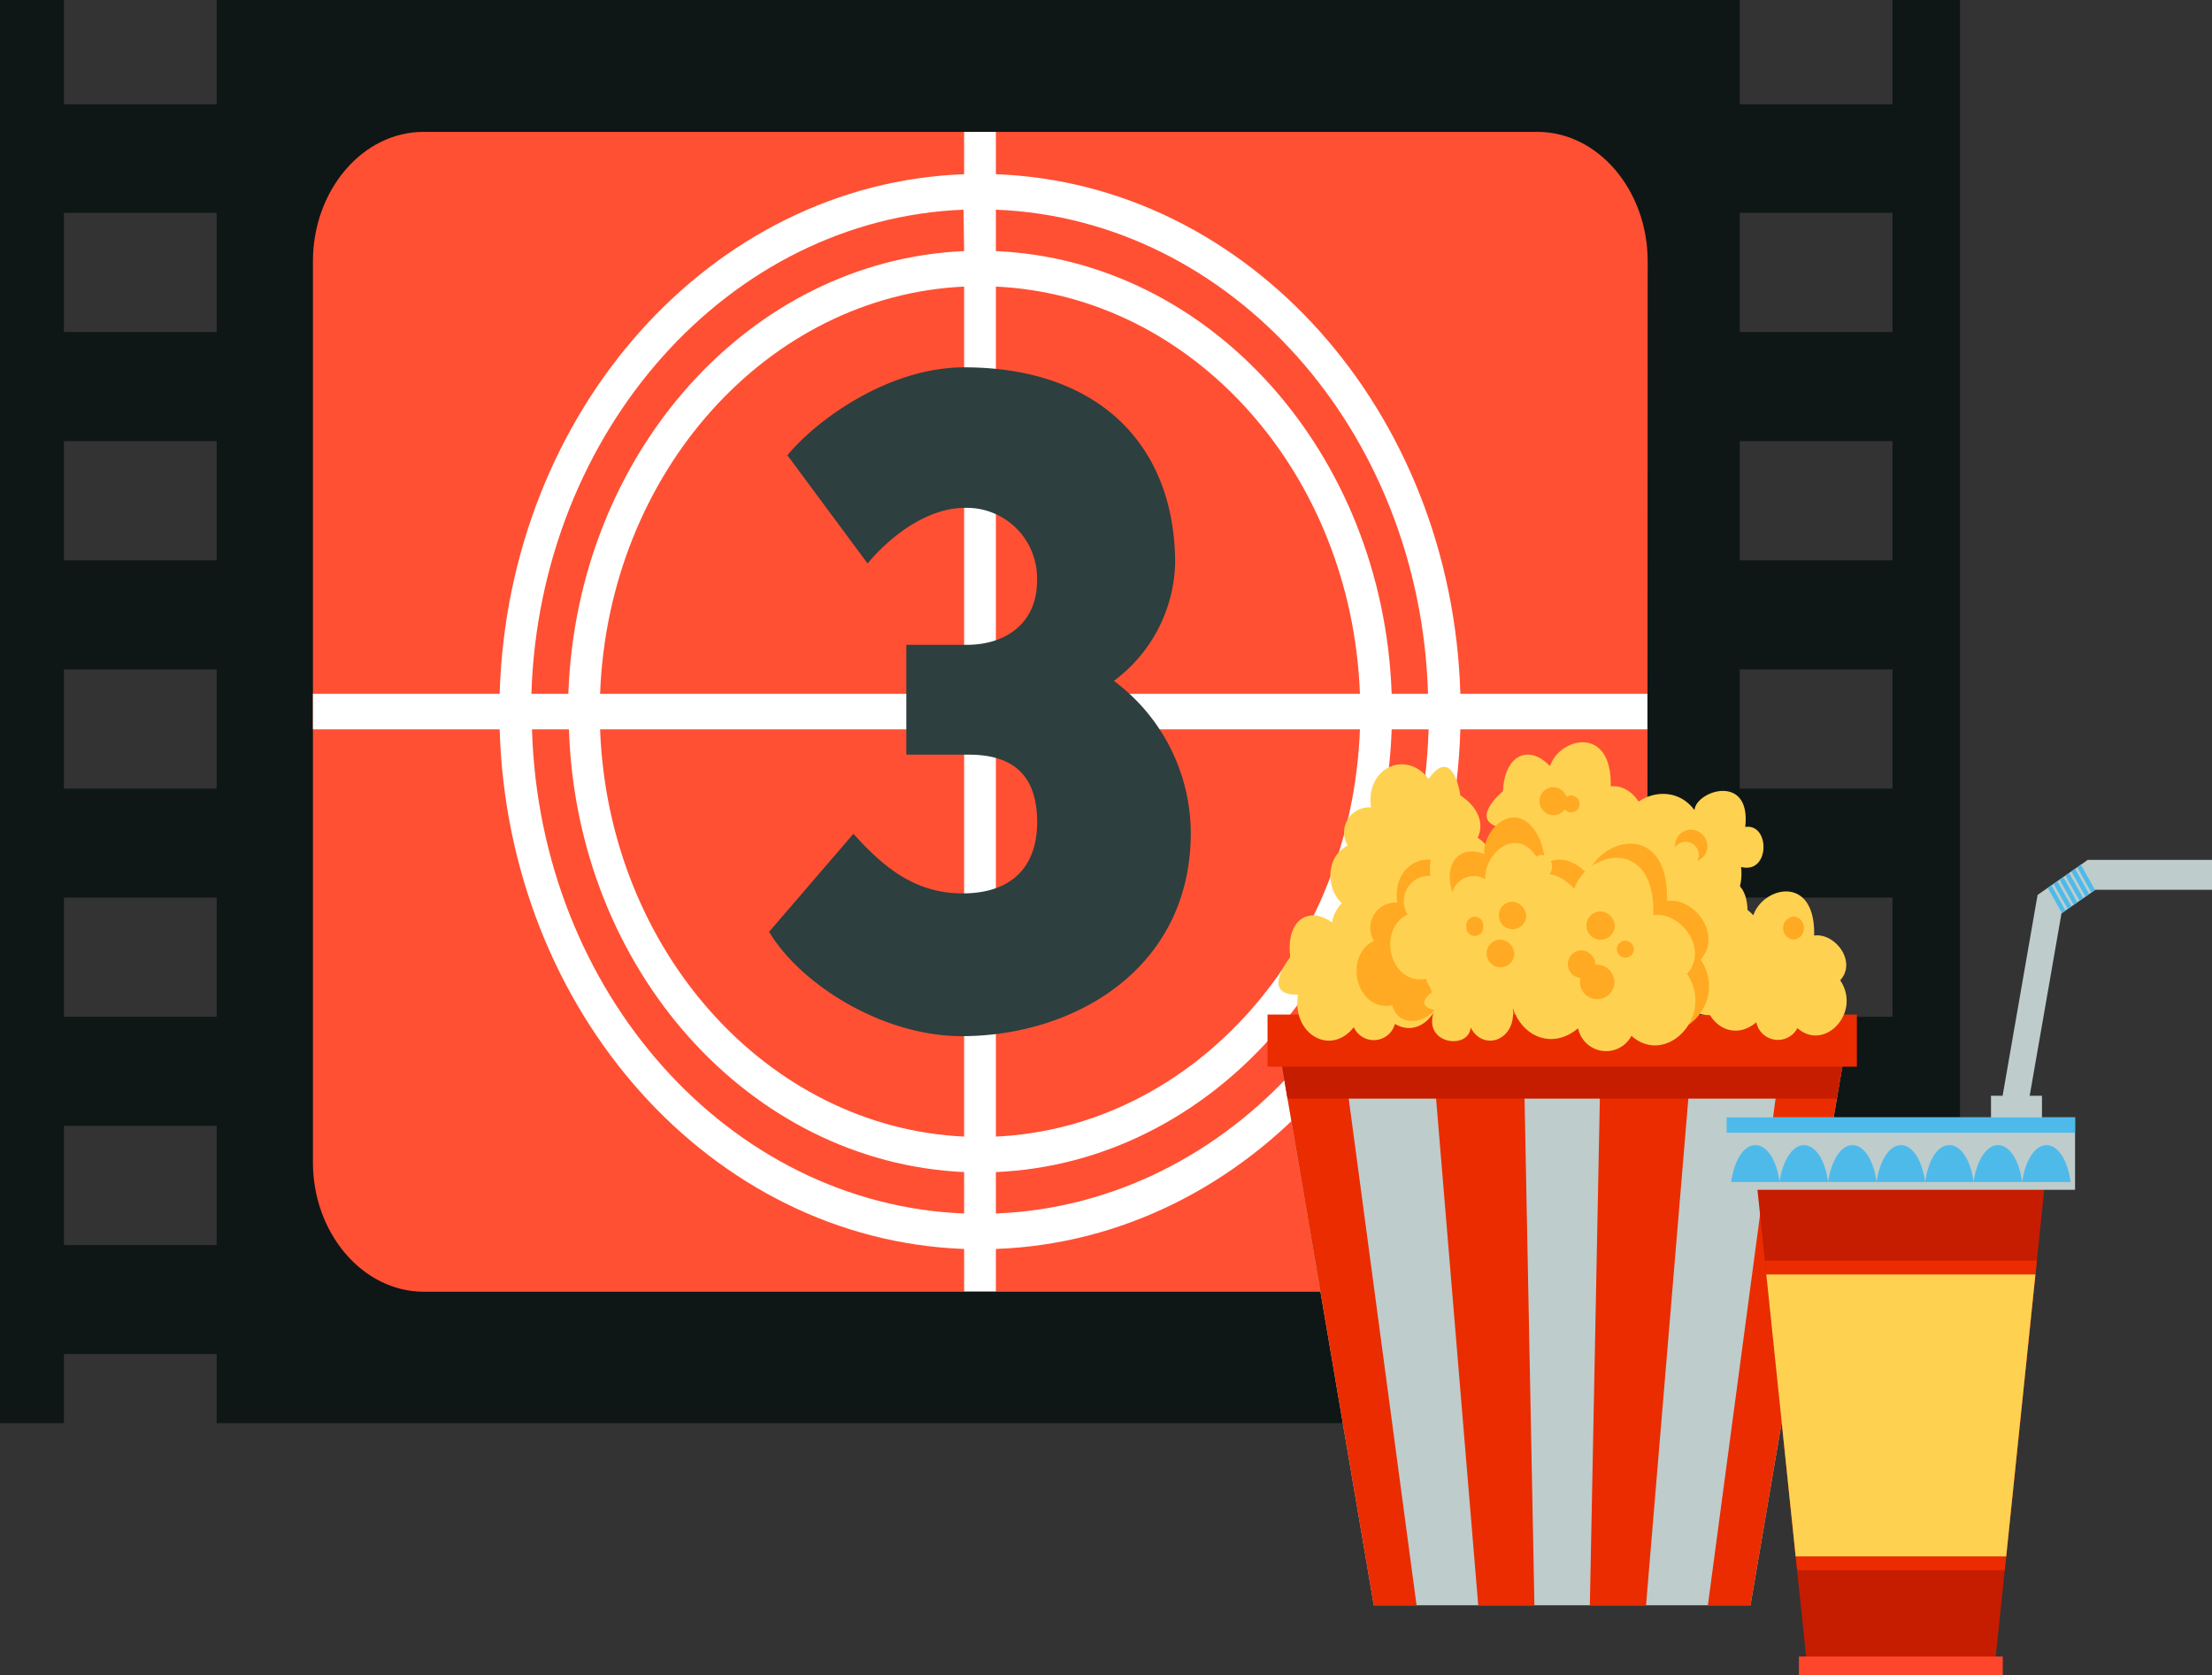 <svg xmlns="http://www.w3.org/2000/svg" viewBox="0 0 148.44 112.4"><rect x="0" y="0" width="148.44" height="112.4" fill="#333333" stroke="none"/><defs><style>.cls-1{fill:#0f1616;}.cls-2{fill:#ff5033;}.cls-3{fill:#fff;}.cls-4{fill:#2d3f3f;}.cls-5{fill:#ffca85;}.cls-6{fill:#becccc;}.cls-15,.cls-7{fill:#ea2c00;}.cls-12,.cls-8{fill:#c61c00;}.cls-16,.cls-9{fill:#ffd150;}.cls-10{fill:#fa2;}.cls-11,.cls-13{fill:#4ebaea;}.cls-11,.cls-12,.cls-15,.cls-16{fill-rule:evenodd;}.cls-14{fill:#ff452c;}</style></defs><title>Recurso 4</title><g id="Capa_2" data-name="Capa 2"><g id="Layer_1" data-name="Layer 1"><path class="cls-1" d="M127,0V7H116.75V0H14.54V7H4.29V0H0V95.5H4.29V90.86H14.54V95.5H116.75V90.86H127V95.5h4.53V0ZM14.54,83.55H4.29v-8H14.54Zm0-15.32H4.29v-8H14.54Zm0-15.31H4.29v-8H14.54Zm0-15.32H4.29v-8H14.54Zm0-15.32H4.29v-8H14.54ZM127,83.55H116.75v-8H127Zm0-15.32H116.75v-8H127Zm0-15.31H116.75v-8H127Zm0-15.32H116.75v-8H127Zm0-15.32H116.75v-8H127Z"/><path class="cls-2" d="M110.55,78c0,4.77-3.33,8.68-7.4,8.68H28.39C24.32,86.65,21,82.74,21,78V17.53c0-4.77,3.34-8.68,7.41-8.68h74.76c4.07,0,7.4,3.91,7.4,8.68Z"/><path class="cls-3" d="M110.55,46.56H98c-.56-19-14.22-34.25-31.17-34.87V8.85H64.7v2.84c-17,.62-30.61,15.91-31.17,34.87H21v2.38H33.53c.56,19,14.22,34.25,31.17,34.87v2.84h2.13V83.81c17-.62,30.61-15.91,31.17-34.87h12.55ZM64.7,81.43c-15.78-.62-28.48-14.84-29-32.49h2.48C38.7,65.06,50.29,78,64.7,78.65Zm0-5.16c-13.23-.62-23.88-12.52-24.43-27.33H64.7Zm0-29.71H40.27c.55-14.81,11.2-26.71,24.43-27.33Zm0-29.71c-14.41.62-26,13.59-26.56,29.71H35.66c.56-17.65,13.26-31.87,29-32.49Zm2.13,2.38c13.24.62,23.88,12.52,24.43,27.33H66.83Zm0,29.71H91.26c-.55,14.81-11.19,26.71-24.43,27.33Zm0,32.49V78.65c14.41-.62,26-13.59,26.56-29.71h2.48C95.31,66.59,82.61,80.81,66.83,81.43ZM93.39,46.56c-.56-16.12-12.15-29.09-26.56-29.71V14.07c15.78.62,28.48,14.84,29,32.49Z"/><path class="cls-4" d="M52.84,30.55c2-2.42,6.82-5.9,11.87-5.9,9,0,14.15,5.21,14.15,13.16a10.17,10.17,0,0,1-4.11,7.88,12.78,12.78,0,0,1,5.16,10.18c0,9.19-7.88,13.66-15.37,13.66-5.27,0-10.76-3.41-12.93-7l5.66-6.58c2.06,2.29,4.16,4,7.33,4s5-1.67,5-4.78c0-3.35-1.83-4.53-4.6-4.53H60.82V43.27h4.06c2.66,0,4.71-1.49,4.71-4.28a4.72,4.72,0,0,0-4.88-4.91c-2.11,0-4.55,1.43-6.49,3.73Z"/><path class="cls-5" d="M101.39,64.64C100,62.77,100.77,61,102.72,61c-.67-1.93,1.45-5.18,3.85-2,.92-1.2,3.19-.87,3.11.94,2.38.52,2.1,4.37-.21,4.54a1.57,1.57,0,0,1-2.28,1.77c-.45,2.62-3.41,2.75-4.21.26C100.77,68.06,101.39,64.64,101.39,64.64Z"/><polygon class="cls-6" points="105.2 70.23 104.46 70.23 85.81 70.23 92.19 107.72 104.46 107.72 105.2 107.72 117.47 107.72 123.86 70.23 105.2 70.23"/><polygon class="cls-7" points="114.61 107.72 117.47 107.72 123.86 70.23 119.62 70.23 114.61 107.72"/><polygon class="cls-7" points="106.69 107.72 110.46 107.72 113.59 70.23 107.43 70.23 106.69 107.72"/><polygon class="cls-7" points="99.2 107.72 102.97 107.72 102.24 70.23 96.08 70.23 99.2 107.72"/><polygon class="cls-7" points="92.19 107.72 95.06 107.72 90.04 70.23 85.81 70.23 92.19 107.72"/><polygon class="cls-8" points="104.46 70.23 85.81 70.23 86.4 73.72 123.26 73.72 123.86 70.23 105.2 70.23 104.46 70.23"/><rect class="cls-7" x="85.06" y="68.08" width="39.55" height="3.5"/><path class="cls-9" d="M108.43,63.32c-1.53-2.79,2.85-5.48,5-2.8.07-1.46,4.12-3,3.83,1.09,1.85-.36,2,3.46-.21,3,.5,3.38-3,4.72-4.39,2.21-.1,2.43-5.21,2-3.92-1.71C106.43,64.8,108.43,63.32,108.43,63.32Z"/><path class="cls-9" d="M114.51,63.1c.1-2.42,1.74-3.19,3.15-1.68.66-1.94,4.18-2.77,4.08,1.36,1.4-.2,2.89,1.75,1.75,3,1.45,2.17-1.06,4.82-2.87,3.21a1.48,1.48,0,0,1-2.76-.39c-1.9,1.61-4.18-.52-3.28-3C112,65.17,114.51,63.1,114.51,63.1Z"/><path class="cls-9" d="M86.59,64.23c-.32-2.39,1.15-3.5,2.8-2.33.3-2,3.61-3.63,4.24.45,1.34-.51,3.14,1.08,2.24,2.59,1.8,1.8-.19,5-2.26,3.77a1.47,1.47,0,0,1-2.76.22c-1.59,2-4.19.41-3.74-2.19C84.5,66.81,86.59,64.23,86.59,64.23Z"/><path class="cls-9" d="M98,53.38c1.87,1.2,1.74,3.18-.11,3.9,1.24,1.54.29,5.42-3,3.44-.48,1.48-2.71,2.07-3.21.34-2.38.46-3.35-3.25-1.24-4.32a1.69,1.69,0,0,1,1.57-2.56c-.4-2.63,2.33-3.92,3.86-1.91C97.52,49.94,98,53.38,98,53.38Z"/><path class="cls-9" d="M100.86,53.09c.1-2.42,1.73-3.19,3.15-1.68.66-1.94,4.18-2.77,4.08,1.36,1.4-.2,2.89,1.75,1.74,3,1.46,2.16-1,4.81-2.87,3.21a1.48,1.48,0,0,1-2.75-.4c-1.9,1.61-4.18-.52-3.28-3C98.35,55.16,100.86,53.09,100.86,53.09Z"/><path class="cls-9" d="M109.12,56.68c-1.28-2.57,2.74-4.82,4.59-2.32.11-1.31,3.81-2.5,3.41,1.13,1.68-.25,1.67,3.19-.28,2.69.34,3.07-2.85,4.13-4,1.82-.17,2.19-4.76,1.62-3.47-1.69C107.28,57.93,109.12,56.68,109.12,56.68Z"/><path class="cls-10" d="M99.74,59.77c1.88,1.21,1.74,3.18-.1,3.9,1.23,1.54.28,5.43-3,3.44-.48,1.48-2.71,2.08-3.21.35-2.38.46-3.34-3.26-1.23-4.33a1.69,1.69,0,0,1,1.57-2.56c-.41-2.62,2.32-3.92,3.86-1.91C99.24,56.33,99.74,59.77,99.74,59.77Z"/><path class="cls-9" d="M96.1,66.58C95.2,64.78,98,63.2,99.32,65c.08-.92,2.67-1.76,2.4.79,1.17-.17,1.17,2.24-.2,1.89.24,2.15-2,2.9-2.83,1.27-.11,1.54-3.33,1.14-2.43-1.18C94.81,67.46,96.1,66.58,96.1,66.58Z"/><path class="cls-9" d="M102,58c1.88,1.21,1.74,3.18-.1,3.9,1.24,1.54.29,5.42-3,3.44-.47,1.48-2.71,2.07-3.2.34-2.39.46-3.35-3.25-1.24-4.32A1.69,1.69,0,0,1,96,58.78c-.41-2.63,2.32-3.92,3.86-1.91C101.46,54.54,102,58,102,58Z"/><path class="cls-10" d="M102.49,60.86c.13-3.13,2.24-4.13,4.08-2.17.85-2.52,5.42-3.59,5.3,1.77,1.81-.27,3.74,2.26,2.25,3.93,1.89,2.8-1.36,6.24-3.72,4.16a1.91,1.91,0,0,1-3.57-.51c-2.47,2.08-5.42-.67-4.26-3.84C99.24,63.55,102.49,60.86,102.49,60.86Z"/><path class="cls-9" d="M101.55,61.82c.13-3.14,2.25-4.14,4.09-2.18.86-2.52,5.43-3.59,5.31,1.77,1.82-.26,3.76,2.27,2.26,3.94,1.89,2.8-1.37,6.25-3.73,4.16A1.92,1.92,0,0,1,105.9,69c-2.47,2.08-5.43-.67-4.26-3.85C98.29,64.5,101.55,61.82,101.55,61.82Z"/><path class="cls-10" d="M108.36,62.16a.95.95,0,1,1-.94-1A1,1,0,0,1,108.36,62.16Z"/><path class="cls-10" d="M109.64,63.75a.57.57,0,1,1-.57-.63A.6.6,0,0,1,109.64,63.75Z"/><path class="cls-10" d="M107.07,64.77a.93.93,0,1,1-.93-1A1,1,0,0,1,107.07,64.77Z"/><path class="cls-10" d="M101.62,64.05a.93.93,0,1,1-.93-1A1,1,0,0,1,101.62,64.05Z"/><path class="cls-10" d="M99.53,62.16a.57.57,0,1,1-1.13,0,.57.57,0,1,1,1.13,0Z"/><path class="cls-10" d="M102.42,61.51a.92.92,0,1,1-.92-1A1,1,0,0,1,102.42,61.51Z"/><path class="cls-10" d="M103.32,56.31c-1.35-2.92-3.81-.84-3.72,1-1.65-.65-2.75.59-2.14,2.57A1.5,1.5,0,0,1,99.67,59c-.09-1.91,2.6-4.08,3.9-.56l.15-.09A5.68,5.68,0,0,0,103.32,56.31Z"/><path class="cls-10" d="M114.58,56.86a1.09,1.09,0,1,1-1.09-1.19A1.14,1.14,0,0,1,114.58,56.86Z"/><path class="cls-9" d="M114,57.37a.88.88,0,1,1-1.76,0,.88.88,0,1,1,1.76,0Z"/><path class="cls-10" d="M105.19,53.82a.94.94,0,1,1-.94-1A1,1,0,0,1,105.19,53.82Z"/><path class="cls-10" d="M106,54a.57.57,0,1,1-.57-.63A.6.6,0,0,1,106,54Z"/><path class="cls-10" d="M108.34,66a1.16,1.16,0,1,1-1.16-1.27A1.21,1.21,0,0,1,108.34,66Z"/><path class="cls-9" d="M104.15,58.15a.73.73,0,0,1-.7.77.74.74,0,0,1-.71-.77.75.75,0,0,1,.71-.78A.74.74,0,0,1,104.15,58.15Z"/><path class="cls-10" d="M121.05,62.27a.74.74,0,0,1-.7.78.78.78,0,0,1,0-1.55A.74.74,0,0,1,121.05,62.27Z"/><polygon class="cls-6" points="133.8 76.91 136.66 60.48 136.74 60.05 137.07 59.82 139.88 57.86 140.1 57.7 140.36 57.7 148.44 57.7 148.44 59.71 140.61 59.71 138.34 61.29 135.55 77.29 133.8 76.91"/><polygon class="cls-11" points="137.66 59.4 138.61 61.1 138.37 61.27 137.42 59.58 137.66 59.4"/><polygon class="cls-11" points="138.46 58.85 139.4 60.55 139.16 60.72 138.21 59.02 138.46 58.85"/><polygon class="cls-11" points="138.06 59.13 139.01 60.82 138.76 60.99 137.81 59.3 138.06 59.13"/><polygon class="cls-11" points="138.85 58.58 139.8 60.27 139.55 60.44 138.61 58.75 138.85 58.58"/><polygon class="cls-11" points="139.25 58.3 140.2 59.99 139.95 60.17 139 58.47 139.25 58.3"/><polygon class="cls-11" points="139.64 58.02 140.59 59.72 140.34 59.89 139.4 58.2 139.64 58.02"/><rect class="cls-6" x="133.61" y="73.53" width="3.42" height="2.17"/><polygon class="cls-12" points="133.8 112.4 137.31 78.61 127.56 78.61 117.81 78.61 121.33 112.4 133.8 112.4"/><rect class="cls-6" x="115.87" y="74.98" width="23.38" height="4.86"/><rect class="cls-13" x="115.87" y="74.98" width="23.38" height="1.03"/><rect class="cls-14" x="120.72" y="111.16" width="13.68" height="1.24"/><path class="cls-11" d="M117.8,76.84c.77,0,1.43,1,1.62,2.48h-3.25C116.37,77.89,117,76.84,117.8,76.84Z"/><path class="cls-11" d="M121.05,76.84c.78,0,1.43,1,1.63,2.48h-3.26C119.62,77.89,120.28,76.84,121.05,76.84Z"/><path class="cls-11" d="M124.31,76.84c.77,0,1.43,1,1.62,2.48h-3.25C122.88,77.89,123.53,76.84,124.31,76.84Z"/><path class="cls-11" d="M127.56,76.84c.78,0,1.43,1,1.63,2.48h-3.26C126.13,77.89,126.79,76.84,127.56,76.84Z"/><path class="cls-11" d="M130.82,76.84c.77,0,1.43,1,1.62,2.48h-3.25C129.39,77.89,130,76.84,130.82,76.84Z"/><path class="cls-11" d="M134.07,76.84c.78,0,1.43,1,1.63,2.48h-3.26C132.64,77.89,133.3,76.84,134.07,76.84Z"/><path class="cls-11" d="M137.33,76.84c.77,0,1.43,1,1.62,2.48H135.7C135.9,77.89,136.55,76.84,137.33,76.84Z"/><polygon class="cls-15" points="118.44 84.59 136.69 84.59 134.53 105.37 120.6 105.37 118.44 84.59"/><polygon class="cls-16" points="118.53 85.52 136.59 85.52 134.63 104.44 120.5 104.44 118.53 85.52"/></g></g></svg>